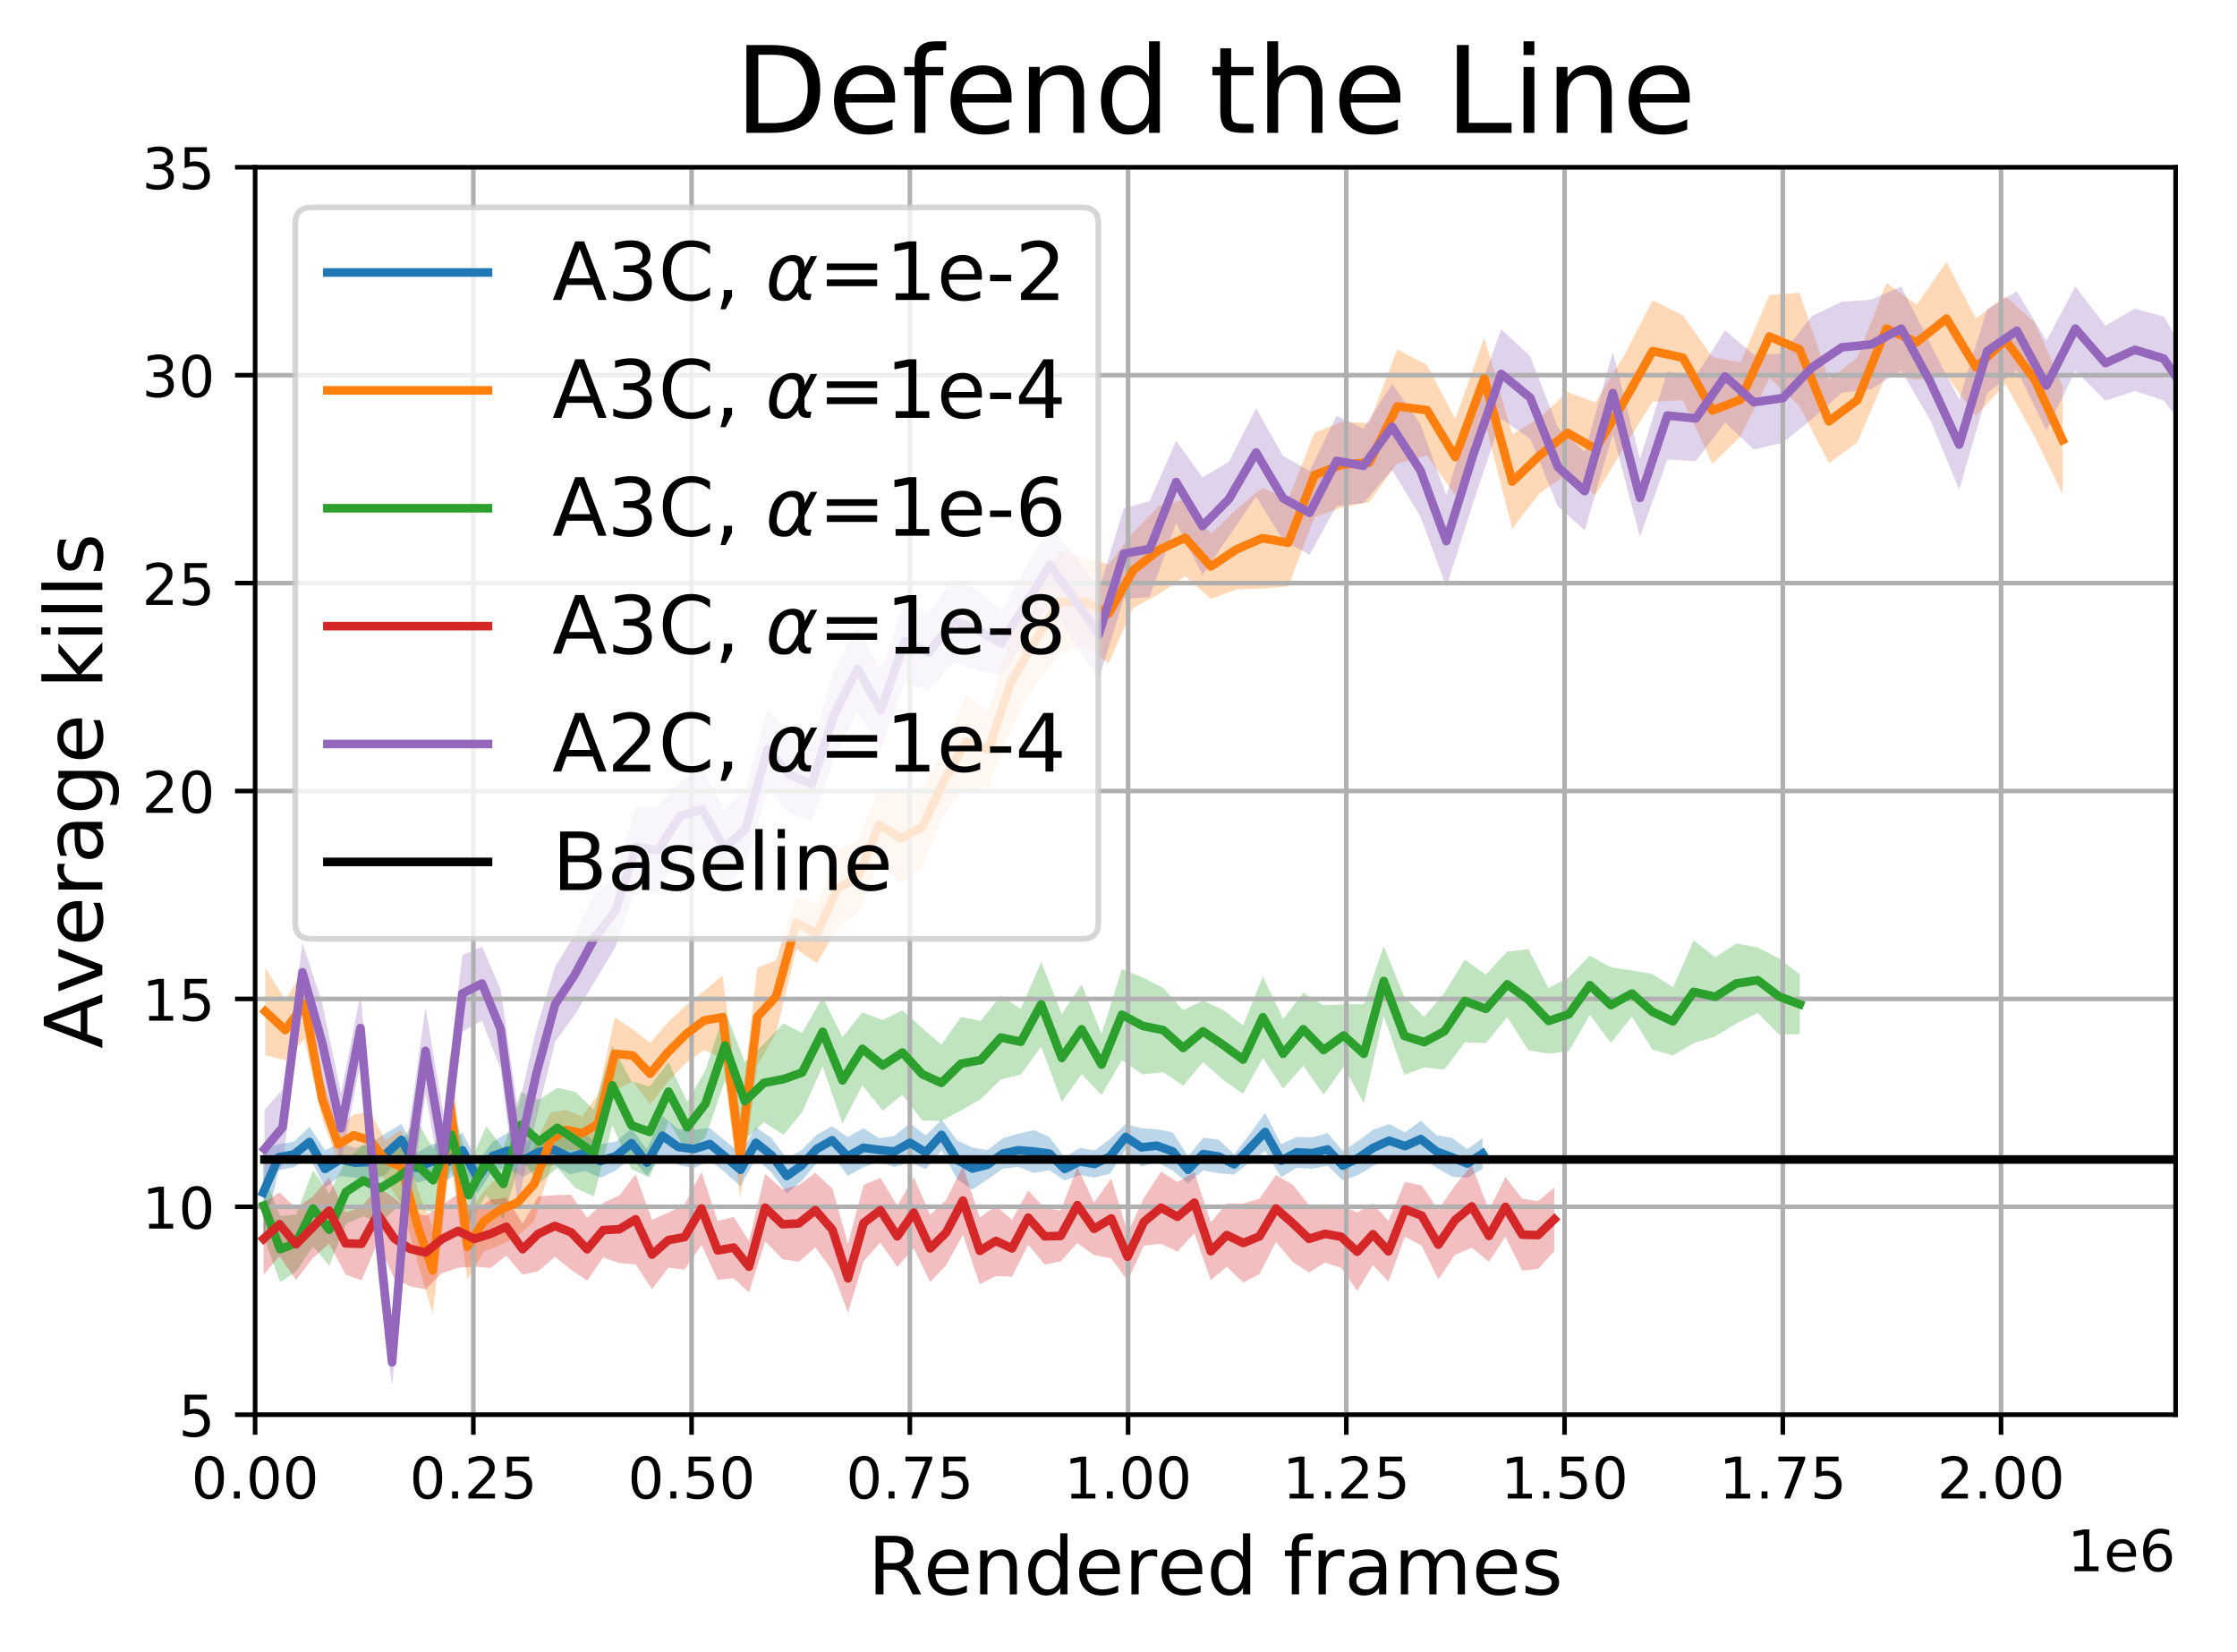 <?xml version="1.0" encoding="utf-8" standalone="no"?>
<!DOCTYPE svg PUBLIC "-//W3C//DTD SVG 1.1//EN"
  "http://www.w3.org/Graphics/SVG/1.1/DTD/svg11.dtd">
<!-- Created with matplotlib (https://matplotlib.org/) -->
<svg height="288.024pt" version="1.1" viewBox="0 0 389.974 288.024" width="389.974pt" xmlns="http://www.w3.org/2000/svg" xmlns:xlink="http://www.w3.org/1999/xlink">
 <defs>
  <style type="text/css">
*{stroke-linecap:butt;stroke-linejoin:round;}
  </style>
 </defs>
 <g id="figure_1">
  <g id="patch_1">
   <path d="M 0 288.024 
L 389.974 288.024 
L 389.974 0 
L 0 0 
z
" style="fill:#ffffff;"/>
  </g>
  <g id="axes_1">
   <g id="patch_2">
    <path d="M 44.474 246.597 
L 379.274 246.597 
L 379.274 29.157 
L 44.474 29.157 
z
" style="fill:#ffffff;"/>
   </g>
   <g id="PolyCollection_1">
    <path clip-path="url(#p6ddc98eb5c)" d="M 45.872 200.187 
L 45.872 215.598 
L 48.567 203.999 
L 51.239 203.437 
L 53.963 201.669 
L 56.661 207.027 
L 59.29 204.972 
L 61.965 205.301 
L 64.571 205.896 
L 67.248 204.737 
L 69.984 201.476 
L 72.66 206.171 
L 75.302 205.468 
L 77.945 205.774 
L 80.621 203.568 
L 83.248 208.108 
L 85.854 203.968 
L 88.554 203.721 
L 91.259 205.124 
L 93.925 203.589 
L 96.621 203.045 
L 99.357 204.676 
L 102.018 204.104 
L 104.668 205.298 
L 107.356 204.028 
L 110.092 201.806 
L 112.777 204.959 
L 115.489 201.373 
L 118.216 203.037 
L 120.996 203.645 
L 123.743 202.197 
L 126.462 204.41 
L 129.096 206.813 
L 131.766 201.873 
L 134.502 204.372 
L 137.153 208.009 
L 139.702 205.897 
L 142.364 202.734 
L 145.065 201.228 
L 147.775 204.966 
L 150.511 203.469 
L 153.232 202.458 
L 155.921 203.434 
L 158.63 202.592 
L 161.391 203.785 
L 164.141 200.498 
L 166.858 205.561 
L 169.52 207.354 
L 172.135 205.592 
L 174.801 203.731 
L 177.511 203.392 
L 180.239 204.445 
L 182.942 203.981 
L 185.601 205.768 
L 188.229 204.828 
L 190.838 205.258 
L 193.48 204.583 
L 196.229 200.412 
L 198.978 203.326 
L 201.707 202.56 
L 204.444 204.046 
L 207.115 206.262 
L 209.754 203.992 
L 212.461 204.512 
L 215.142 204.738 
L 217.816 202.652 
L 220.548 200.622 
L 223.346 205.182 
L 226.04 203.56 
L 228.741 203.755 
L 231.453 203.189 
L 234.082 205.754 
L 236.726 204.838 
L 239.413 203.219 
L 242.18 201.745 
L 244.947 202.163 
L 247.685 201.732 
L 250.423 203.555 
L 253.15 205.108 
L 255.798 205.31 
L 258.451 203.739 
L 258.451 198.42 
L 258.451 198.42 
L 255.798 200.328 
L 253.15 198.355 
L 250.423 197.878 
L 247.685 195.353 
L 244.947 197.387 
L 242.18 195.92 
L 239.413 196.91 
L 236.726 198.915 
L 234.082 200.609 
L 231.453 197.52 
L 228.741 198.259 
L 226.04 198.163 
L 223.346 199.441 
L 220.548 193.998 
L 217.816 197.767 
L 215.142 201.189 
L 212.461 198.661 
L 209.754 198.312 
L 207.115 201.55 
L 204.444 197.388 
L 201.707 196.844 
L 198.978 196.658 
L 196.229 195.948 
L 193.48 198.59 
L 190.838 200.524 
L 188.229 200.084 
L 185.601 201.754 
L 182.942 198.178 
L 180.239 196.989 
L 177.511 197.607 
L 174.801 198.428 
L 172.135 200.48 
L 169.52 200.023 
L 166.858 198.772 
L 164.141 195.138 
L 161.391 197.939 
L 158.63 195.797 
L 155.921 197.999 
L 153.232 198.396 
L 150.511 196.66 
L 147.775 198.208 
L 145.065 196.291 
L 142.364 197.83 
L 139.702 200.466 
L 137.153 201.977 
L 134.502 198.367 
L 131.766 196.517 
L 129.096 200.999 
L 126.462 198.909 
L 123.743 196.628 
L 120.996 196.919 
L 118.216 196.802 
L 115.489 194.553 
L 112.777 200.388 
L 110.092 196.729 
L 107.356 199.001 
L 104.668 199.47 
L 102.018 197.765 
L 99.357 198.787 
L 96.621 197.809 
L 93.925 197.99 
L 91.259 199.209 
L 88.554 197.423 
L 85.854 199.06 
L 83.248 202.603 
L 80.621 197.431 
L 77.945 199.429 
L 75.302 199.444 
L 72.66 200.916 
L 69.984 195.898 
L 67.248 197.566 
L 64.571 199.162 
L 61.965 200.046 
L 59.29 199.216 
L 56.661 200.495 
L 53.963 196.43 
L 51.239 199.012 
L 48.567 199.465 
L 45.872 200.187 
z
" style="fill:#1f77b4;fill-opacity:0.3;"/>
   </g>
   <g id="PolyCollection_2">
    <path clip-path="url(#p6ddc98eb5c)" d="M 46.232 168.656 
L 46.232 183.926 
L 49.731 184.823 
L 53.067 181.134 
L 56.182 195.146 
L 58.964 202.47 
L 61.665 201.501 
L 64.482 203.811 
L 67.186 205.567 
L 69.929 209.9 
L 72.841 220.23 
L 75.441 228.949 
L 78.506 202.026 
L 81.49 223.035 
L 84.324 218.192 
L 87.338 216.943 
L 90.194 215.499 
L 93.138 212.879 
L 95.982 203.535 
L 98.73 200.397 
L 101.504 200.462 
L 104.242 201.113 
L 107.176 190.031 
L 110.315 188.531 
L 113.343 192.513 
L 116.442 188.561 
L 119.577 185.274 
L 122.731 183.023 
L 125.966 184.566 
L 129.045 208.934 
L 132.025 185.749 
L 135.304 179.991 
L 138.821 165.436 
L 142.412 167.909 
L 145.969 161.684 
L 149.56 159.303 
L 153.239 150.179 
L 157.008 153.981 
L 160.755 151.077 
L 164.474 142.016 
L 168.4 137.406 
L 172.321 137.218 
L 176.169 127.293 
L 180.39 119.402 
L 184.634 113.953 
L 188.9 112.417 
L 193.254 115.594 
L 197.544 105.935 
L 202.082 103.553 
L 206.605 100.414 
L 211.099 104.385 
L 215.535 102.743 
L 220.056 102.588 
L 224.584 102.228 
L 229.157 90.164 
L 233.957 88.442 
L 238.699 87.506 
L 243.576 80.769 
L 248.756 79.361 
L 253.708 86.344 
L 258.74 73.089 
L 263.638 92.186 
L 268.4 85.95 
L 273.266 82.615 
L 278.136 86.31 
L 283.096 78.047 
L 288.094 70.031 
L 293.388 69.74 
L 298.516 80.882 
L 303.394 76.116 
L 308.468 65.871 
L 313.719 70.778 
L 318.819 80.716 
L 323.778 77.154 
L 328.859 65.251 
L 334.131 66.207 
L 339.324 65.444 
L 344.45 72.513 
L 349.618 66.918 
L 354.71 76.149 
L 359.573 86.099 
L 359.573 67.308 
L 359.573 67.308 
L 354.71 56.239 
L 349.618 51.699 
L 344.45 55.527 
L 339.324 45.635 
L 334.131 53.134 
L 328.859 49.307 
L 323.778 62.337 
L 318.819 66.168 
L 313.719 51.028 
L 308.468 51.441 
L 303.394 63.23 
L 298.516 62.233 
L 293.388 54.965 
L 288.094 52.355 
L 283.096 62.024 
L 278.136 70.142 
L 273.266 68.328 
L 268.4 72.82 
L 263.638 75.717 
L 258.74 58.864 
L 253.708 73.006 
L 248.756 63.609 
L 243.576 60.897 
L 238.699 73.729 
L 233.957 73.518 
L 229.157 75.42 
L 224.584 86.984 
L 220.056 85.03 
L 215.535 88.789 
L 211.099 93.09 
L 206.605 87.059 
L 202.082 88.124 
L 197.544 92.845 
L 193.254 98.406 
L 188.9 97.09 
L 184.634 95.989 
L 180.39 104.166 
L 176.169 110.77 
L 172.321 124.185 
L 168.4 121.097 
L 164.474 130.548 
L 160.755 137.288 
L 157.008 138.298 
L 153.239 137.316 
L 149.56 146.457 
L 145.969 148.135 
L 142.412 157.565 
L 138.821 156.27 
L 135.304 167.372 
L 132.025 168.718 
L 129.045 194.239 
L 125.966 170.045 
L 122.731 172.749 
L 119.577 175.281 
L 116.442 178.227 
L 113.343 181.813 
L 110.315 179.417 
L 107.176 177.337 
L 104.242 190.753 
L 101.504 194.593 
L 98.73 193.499 
L 95.982 193.84 
L 93.138 199.862 
L 90.194 203.765 
L 87.338 204.641 
L 84.324 207.595 
L 81.49 211.594 
L 78.506 183.317 
L 75.441 213.944 
L 72.841 207.441 
L 69.929 196.897 
L 67.186 198.766 
L 64.482 193.709 
L 61.665 194.279 
L 58.964 196.5 
L 56.182 188.023 
L 53.067 168.839 
L 49.731 174.282 
L 46.232 168.656 
z
" style="fill:#ff7f0e;fill-opacity:0.3;"/>
   </g>
   <g id="PolyCollection_3">
    <path clip-path="url(#p6ddc98eb5c)" d="M 45.99 204.66 
L 45.99 215.618 
L 48.845 223.49 
L 51.625 221.643 
L 54.57 217.26 
L 57.402 220.608 
L 60.317 213.324 
L 63.318 212.006 
L 66.333 213.208 
L 69.394 210.268 
L 72.452 210.758 
L 75.49 211.185 
L 78.674 203.822 
L 81.703 213.519 
L 84.779 208.278 
L 87.738 212.551 
L 90.787 201.838 
L 93.975 206.276 
L 97.158 203.55 
L 100.303 207.073 
L 103.524 208.555 
L 106.752 196.107 
L 110.08 203.818 
L 113.266 205.242 
L 116.537 195.425 
L 119.807 200.924 
L 122.982 198.227 
L 126.385 188.34 
L 129.848 198.736 
L 133.175 195.572 
L 136.585 197.829 
L 139.836 193.843 
L 143.408 185.888 
L 146.87 195.868 
L 150.338 189.163 
L 153.886 193.614 
L 157.314 190.817 
L 160.771 195.273 
L 164.103 195.403 
L 167.509 193.586 
L 170.966 191.587 
L 174.459 188.17 
L 177.961 187.294 
L 181.511 182.448 
L 185.102 192.046 
L 188.559 187.23 
L 192.034 190.89 
L 195.571 184.803 
L 199.205 187.275 
L 202.79 186.881 
L 206.258 189.257 
L 209.719 185.129 
L 213.268 188.264 
L 216.709 190.657 
L 220.156 184.411 
L 223.68 189.757 
L 227.199 185.749 
L 230.74 190.816 
L 234.226 185.943 
L 237.752 192.313 
L 241.218 177.069 
L 244.809 187.358 
L 248.288 186.045 
L 251.776 186.446 
L 255.354 181.669 
L 259.032 181.838 
L 262.763 177.291 
L 266.448 183.077 
L 269.956 183.674 
L 273.48 183.243 
L 277.154 176.869 
L 280.826 181.793 
L 284.486 177.198 
L 288.059 182.95 
L 291.651 183.957 
L 295.249 181.832 
L 299.028 180.664 
L 302.664 178.399 
L 306.421 176.562 
L 310.118 180.307 
L 313.759 180.254 
L 313.759 169.864 
L 313.759 169.864 
L 310.118 167.057 
L 306.421 165.148 
L 302.664 164.47 
L 299.028 166.845 
L 295.249 163.938 
L 291.651 172.104 
L 288.059 169.777 
L 284.486 169.151 
L 280.826 168.615 
L 277.154 166.58 
L 273.48 170.354 
L 269.956 172.243 
L 266.448 165.447 
L 262.763 165.869 
L 259.032 169.874 
L 255.354 167.289 
L 251.776 173.095 
L 248.288 177.264 
L 244.809 173.777 
L 241.218 164.931 
L 237.752 175.056 
L 234.226 175.047 
L 230.74 175.247 
L 227.199 173.066 
L 223.68 177.611 
L 220.156 170.2 
L 216.709 178.741 
L 213.268 176.06 
L 209.719 174.411 
L 206.258 176.082 
L 202.79 172.224 
L 199.205 170.38 
L 195.571 168.939 
L 192.034 180.247 
L 188.559 171.586 
L 185.102 176.772 
L 181.511 167.67 
L 177.961 175.87 
L 174.459 173.544 
L 170.966 177.956 
L 167.509 177.261 
L 164.103 182.112 
L 160.771 179.198 
L 157.314 176.116 
L 153.886 177.814 
L 150.338 176.466 
L 146.87 180.777 
L 143.408 173.797 
L 139.836 180.049 
L 136.585 178.382 
L 133.175 181.943 
L 129.848 185.158 
L 126.385 176.129 
L 122.982 186.537 
L 119.807 192.102 
L 116.537 185.135 
L 113.266 189.378 
L 110.08 188.484 
L 106.752 182.278 
L 103.524 193.459 
L 100.303 190.302 
L 97.158 189.621 
L 93.975 191.679 
L 90.787 190.319 
L 87.738 200.19 
L 84.779 196.345 
L 81.703 203.136 
L 78.674 191.813 
L 75.49 200.251 
L 72.452 194.88 
L 69.394 200.153 
L 66.333 200.983 
L 63.318 199.575 
L 60.317 202.17 
L 57.402 208.078 
L 54.57 204.033 
L 51.625 211.682 
L 48.845 212.01 
L 45.99 204.66 
z
" style="fill:#2ca02c;fill-opacity:0.3;"/>
   </g>
   <g id="PolyCollection_4">
    <path clip-path="url(#p6ddc98eb5c)" d="M 45.948 209.683 
L 45.948 222.193 
L 48.734 218.958 
L 51.613 223.118 
L 54.48 219.366 
L 57.372 216.749 
L 60.236 222.159 
L 63.031 223.179 
L 65.858 216.528 
L 68.729 222.876 
L 71.479 224.2 
L 74.214 224.75 
L 76.991 221.96 
L 79.835 220.984 
L 82.702 220.776 
L 85.511 221.024 
L 88.263 218.861 
L 91.108 222.184 
L 93.825 221.586 
L 96.735 219.059 
L 99.53 221.313 
L 102.363 223.216 
L 105.149 219.167 
L 107.968 220.165 
L 110.807 220.372 
L 113.659 224.749 
L 116.533 220.954 
L 119.333 221.325 
L 122.285 216.981 
L 125.115 223.1 
L 127.897 222.793 
L 130.58 225.287 
L 133.384 216.365 
L 136.422 219.505 
L 139.253 219.934 
L 142.14 217.435 
L 145.109 221.507 
L 147.828 228.801 
L 150.555 219.839 
L 153.463 216.583 
L 156.428 220.836 
L 159.301 217.566 
L 162.155 223.475 
L 164.933 220.536 
L 167.871 215.267 
L 170.808 223.853 
L 173.615 222.421 
L 176.421 222.555 
L 179.243 216.941 
L 182.136 220.434 
L 184.911 219.856 
L 187.82 216.687 
L 190.722 218.77 
L 193.725 219.357 
L 196.577 223.205 
L 199.42 217.128 
L 202.402 216.783 
L 205.263 218.165 
L 208.214 214.954 
L 211.071 223.153 
L 213.856 220.8 
L 216.755 223.542 
L 219.562 222.087 
L 222.437 216.473 
L 225.389 219.987 
L 228.206 221.801 
L 231.002 220.064 
L 233.797 220.985 
L 236.599 225.017 
L 239.344 220.525 
L 242.052 223.373 
L 244.915 215.574 
L 247.828 217.116 
L 250.747 223.016 
L 253.651 218.725 
L 256.566 217.47 
L 259.567 219.922 
L 262.448 215.587 
L 265.361 221.457 
L 268.131 221.193 
L 270.961 218.07 
L 270.961 206.992 
L 270.961 206.992 
L 268.131 209.377 
L 265.361 208.969 
L 262.448 205.126 
L 259.567 210.939 
L 256.566 203.099 
L 253.651 206.628 
L 250.747 210.889 
L 247.828 206.641 
L 244.915 206.009 
L 242.052 212.851 
L 239.344 209.756 
L 236.599 211.352 
L 233.797 210.166 
L 231.002 210.072 
L 228.206 210.075 
L 225.389 206.525 
L 222.437 204.82 
L 219.562 208.918 
L 216.755 209.783 
L 213.856 209.771 
L 211.071 213.072 
L 208.214 204.31 
L 205.263 206.027 
L 202.402 204.22 
L 199.42 208.804 
L 196.577 214.903 
L 193.725 205.415 
L 190.722 209.626 
L 187.82 203.447 
L 184.911 211.005 
L 182.136 210.571 
L 179.243 207.542 
L 176.421 212.655 
L 173.615 210.179 
L 170.808 212.226 
L 167.871 203.272 
L 164.933 209.165 
L 162.155 211.734 
L 159.301 205.177 
L 156.428 210.17 
L 153.463 205.29 
L 150.555 206.528 
L 147.828 216.845 
L 145.109 207.18 
L 142.14 204.438 
L 139.253 206.578 
L 136.422 207.296 
L 133.384 204.639 
L 130.58 216.301 
L 127.897 212.126 
L 125.115 212.834 
L 122.285 204.312 
L 119.333 209.971 
L 116.533 211.356 
L 113.659 212.635 
L 110.807 204.69 
L 107.968 208.376 
L 105.149 209.664 
L 102.363 212.284 
L 99.53 208.243 
L 96.735 208.323 
L 93.825 208.55 
L 91.108 213.315 
L 88.263 208.81 
L 85.511 209.112 
L 82.702 211.1 
L 79.835 208.137 
L 76.991 210.06 
L 74.214 211.909 
L 71.479 211.154 
L 68.729 208.855 
L 65.858 206.795 
L 63.031 210.436 
L 60.236 211.311 
L 57.372 205.269 
L 54.48 208.596 
L 51.613 210.642 
L 48.734 207.844 
L 45.948 209.683 
z
" style="fill:#d62728;fill-opacity:0.3;"/>
   </g>
   <g id="PolyCollection_5">
    <path clip-path="url(#p6ddc98eb5c)" d="M 46.11 193.471 
L 46.11 207.093 
L 49.268 203.147 
L 52.72 174.56 
L 56.178 188.712 
L 59.463 202.715 
L 62.848 185.12 
L 66.01 223.336 
L 68.348 241.649 
L 70.898 214.23 
L 74.182 190.76 
L 77.308 207.96 
L 80.6 179.829 
L 84.019 177.904 
L 87.261 186.297 
L 90.281 209.981 
L 93.524 194.8 
L 96.767 181.583 
L 100.152 176.959 
L 103.673 171.073 
L 107.255 165.115 
L 110.896 154.641 
L 114.708 155.921 
L 118.542 148.178 
L 122.449 148.262 
L 126.215 154.48 
L 129.945 151.212 
L 133.78 137.704 
L 137.778 141.912 
L 141.53 143.195 
L 145.39 132.395 
L 149.515 123.873 
L 153.555 130.77 
L 157.734 118.757 
L 161.924 120.5 
L 166.183 115.467 
L 170.373 116.772 
L 174.562 117.784 
L 178.708 111.901 
L 183.032 105.12 
L 187.413 112.247 
L 191.546 118.361 
L 195.925 104.397 
L 200.432 104.049 
L 205.031 91.197 
L 209.621 100.208 
L 214.231 93.475 
L 218.97 86.543 
L 223.686 94.211 
L 228.297 96.698 
L 233.013 88.179 
L 237.7 87.685 
L 242.668 81.897 
L 247.621 90.051 
L 252.143 102.257 
L 256.782 87.751 
L 261.717 72.998 
L 266.76 76.475 
L 271.599 88.301 
L 276.262 92.437 
L 281.165 75.63 
L 285.897 93.545 
L 290.666 80.107 
L 295.642 80.34 
L 300.722 73.632 
L 305.752 78.37 
L 310.814 77.158 
L 315.838 73.095 
L 321.088 68.467 
L 326.188 67.822 
L 331.444 64.6 
L 336.57 73.349 
L 341.546 85.358 
L 346.43 68.548 
L 351.595 64.491 
L 356.743 75.04 
L 361.797 64.611 
L 367.039 69.827 
L 372.169 68.15 
L 377.197 69.806 
L 382.268 76.224 
L 382.268 63.702 
L 382.268 63.702 
L 377.197 55.189 
L 372.169 53.801 
L 367.039 56.763 
L 361.797 49.947 
L 356.743 59.377 
L 351.595 50.792 
L 346.43 53.838 
L 341.546 69.643 
L 336.57 60.054 
L 331.444 49.958 
L 326.188 52.244 
L 321.088 52.614 
L 315.838 55.09 
L 310.814 61.608 
L 305.752 61.846 
L 300.722 57.597 
L 295.642 65.529 
L 290.666 64.747 
L 285.897 80.012 
L 281.165 61.396 
L 276.262 78.8 
L 271.599 74.529 
L 266.76 62.146 
L 261.717 57.361 
L 256.782 71.02 
L 252.143 86.375 
L 247.621 73.938 
L 242.668 66.871 
L 237.7 74.71 
L 233.013 72.476 
L 228.297 82.077 
L 223.686 79.491 
L 218.97 71.213 
L 214.231 80.516 
L 209.621 83.206 
L 205.031 76.851 
L 200.432 87.337 
L 195.925 88.585 
L 191.546 102.888 
L 187.413 96.824 
L 183.032 91.775 
L 178.708 99.056 
L 174.562 106.508 
L 170.373 102.882 
L 166.183 100.853 
L 161.924 106.982 
L 157.734 104.811 
L 153.555 116.861 
L 149.515 109.262 
L 145.39 116.831 
L 141.53 130.094 
L 137.778 128.333 
L 133.78 123.554 
L 129.945 137.878 
L 126.215 141.133 
L 122.449 134.015 
L 118.542 136.273 
L 114.708 140.562 
L 110.896 140.537 
L 107.255 152.532 
L 103.673 155.851 
L 100.152 163.011 
L 96.767 168.535 
L 93.524 179.381 
L 90.281 193.337 
L 87.261 172.374 
L 84.019 164.966 
L 80.6 166.52 
L 77.308 194.344 
L 74.182 175.593 
L 70.898 199.235 
L 68.348 233.28 
L 66.01 206.945 
L 62.848 173.261 
L 59.463 190.601 
L 56.178 174.888 
L 52.72 164.396 
L 49.268 189.879 
L 46.11 193.471 
z
" style="fill:#9467bd;fill-opacity:0.3;"/>
   </g>
   <g id="matplotlib.axis_1">
    <g id="xtick_1">
     <g id="line2d_1">
      <path clip-path="url(#p6ddc98eb5c)" d="M 44.474 246.597 
L 44.474 29.157 
" style="fill:none;stroke:#b0b0b0;stroke-linecap:square;stroke-width:0.8;"/>
     </g>
     <g id="line2d_2">
      <defs>
       <path d="M 0 0 
L 0 3.5 
" id="me48f22ee8f" style="stroke:#000000;stroke-width:0.8;"/>
      </defs>
      <g>
       <use style="stroke:#000000;stroke-width:0.8;" x="44.474" xlink:href="#me48f22ee8f" y="246.597"/>
      </g>
     </g>
     <g id="text_1">
      <!-- 0.00 -->
      <defs>
       <path d="M 31.781 66.406 
Q 24.172 66.406 20.328 58.906 
Q 16.5 51.422 16.5 36.375 
Q 16.5 21.391 20.328 13.891 
Q 24.172 6.391 31.781 6.391 
Q 39.453 6.391 43.281 13.891 
Q 47.125 21.391 47.125 36.375 
Q 47.125 51.422 43.281 58.906 
Q 39.453 66.406 31.781 66.406 
z
M 31.781 74.219 
Q 44.047 74.219 50.516 64.516 
Q 56.984 54.828 56.984 36.375 
Q 56.984 17.969 50.516 8.266 
Q 44.047 -1.422 31.781 -1.422 
Q 19.531 -1.422 13.062 8.266 
Q 6.594 17.969 6.594 36.375 
Q 6.594 54.828 13.062 64.516 
Q 19.531 74.219 31.781 74.219 
z
" id="DejaVuSans-48"/>
       <path d="M 10.688 12.406 
L 21 12.406 
L 21 0 
L 10.688 0 
z
" id="DejaVuSans-46"/>
      </defs>
      <g transform="translate(33.342 261.195)scale(0.1 -0.1)">
       <use xlink:href="#DejaVuSans-48"/>
       <use x="63.623" xlink:href="#DejaVuSans-46"/>
       <use x="95.41" xlink:href="#DejaVuSans-48"/>
       <use x="159.033" xlink:href="#DejaVuSans-48"/>
      </g>
     </g>
    </g>
    <g id="xtick_2">
     <g id="line2d_3">
      <path clip-path="url(#p6ddc98eb5c)" d="M 82.52 246.597 
L 82.52 29.157 
" style="fill:none;stroke:#b0b0b0;stroke-linecap:square;stroke-width:0.8;"/>
     </g>
     <g id="line2d_4">
      <g>
       <use style="stroke:#000000;stroke-width:0.8;" x="82.52" xlink:href="#me48f22ee8f" y="246.597"/>
      </g>
     </g>
     <g id="text_2">
      <!-- 0.25 -->
      <defs>
       <path d="M 19.188 8.297 
L 53.609 8.297 
L 53.609 0 
L 7.328 0 
L 7.328 8.297 
Q 12.938 14.109 22.625 23.891 
Q 32.328 33.688 34.812 36.531 
Q 39.547 41.844 41.422 45.531 
Q 43.312 49.219 43.312 52.781 
Q 43.312 58.594 39.234 62.25 
Q 35.156 65.922 28.609 65.922 
Q 23.969 65.922 18.812 64.312 
Q 13.672 62.703 7.812 59.422 
L 7.812 69.391 
Q 13.766 71.781 18.938 73 
Q 24.125 74.219 28.422 74.219 
Q 39.75 74.219 46.484 68.547 
Q 53.219 62.891 53.219 53.422 
Q 53.219 48.922 51.531 44.891 
Q 49.859 40.875 45.406 35.406 
Q 44.188 33.984 37.641 27.219 
Q 31.109 20.453 19.188 8.297 
z
" id="DejaVuSans-50"/>
       <path d="M 10.797 72.906 
L 49.516 72.906 
L 49.516 64.594 
L 19.828 64.594 
L 19.828 46.734 
Q 21.969 47.469 24.109 47.828 
Q 26.266 48.188 28.422 48.188 
Q 40.625 48.188 47.75 41.5 
Q 54.891 34.812 54.891 23.391 
Q 54.891 11.625 47.562 5.094 
Q 40.234 -1.422 26.906 -1.422 
Q 22.312 -1.422 17.547 -0.641 
Q 12.797 0.141 7.719 1.703 
L 7.719 11.625 
Q 12.109 9.234 16.797 8.062 
Q 21.484 6.891 26.703 6.891 
Q 35.156 6.891 40.078 11.328 
Q 45.016 15.766 45.016 23.391 
Q 45.016 31 40.078 35.438 
Q 35.156 39.891 26.703 39.891 
Q 22.75 39.891 18.812 39.016 
Q 14.891 38.141 10.797 36.281 
z
" id="DejaVuSans-53"/>
      </defs>
      <g transform="translate(71.387 261.195)scale(0.1 -0.1)">
       <use xlink:href="#DejaVuSans-48"/>
       <use x="63.623" xlink:href="#DejaVuSans-46"/>
       <use x="95.41" xlink:href="#DejaVuSans-50"/>
       <use x="159.033" xlink:href="#DejaVuSans-53"/>
      </g>
     </g>
    </g>
    <g id="xtick_3">
     <g id="line2d_5">
      <path clip-path="url(#p6ddc98eb5c)" d="M 120.565 246.597 
L 120.565 29.157 
" style="fill:none;stroke:#b0b0b0;stroke-linecap:square;stroke-width:0.8;"/>
     </g>
     <g id="line2d_6">
      <g>
       <use style="stroke:#000000;stroke-width:0.8;" x="120.565" xlink:href="#me48f22ee8f" y="246.597"/>
      </g>
     </g>
     <g id="text_3">
      <!-- 0.50 -->
      <g transform="translate(109.432 261.195)scale(0.1 -0.1)">
       <use xlink:href="#DejaVuSans-48"/>
       <use x="63.623" xlink:href="#DejaVuSans-46"/>
       <use x="95.41" xlink:href="#DejaVuSans-53"/>
       <use x="159.033" xlink:href="#DejaVuSans-48"/>
      </g>
     </g>
    </g>
    <g id="xtick_4">
     <g id="line2d_7">
      <path clip-path="url(#p6ddc98eb5c)" d="M 158.611 246.597 
L 158.611 29.157 
" style="fill:none;stroke:#b0b0b0;stroke-linecap:square;stroke-width:0.8;"/>
     </g>
     <g id="line2d_8">
      <g>
       <use style="stroke:#000000;stroke-width:0.8;" x="158.611" xlink:href="#me48f22ee8f" y="246.597"/>
      </g>
     </g>
     <g id="text_4">
      <!-- 0.75 -->
      <defs>
       <path d="M 8.203 72.906 
L 55.078 72.906 
L 55.078 68.703 
L 28.609 0 
L 18.312 0 
L 43.219 64.594 
L 8.203 64.594 
z
" id="DejaVuSans-55"/>
      </defs>
      <g transform="translate(147.478 261.195)scale(0.1 -0.1)">
       <use xlink:href="#DejaVuSans-48"/>
       <use x="63.623" xlink:href="#DejaVuSans-46"/>
       <use x="95.41" xlink:href="#DejaVuSans-55"/>
       <use x="159.033" xlink:href="#DejaVuSans-53"/>
      </g>
     </g>
    </g>
    <g id="xtick_5">
     <g id="line2d_9">
      <path clip-path="url(#p6ddc98eb5c)" d="M 196.656 246.597 
L 196.656 29.157 
" style="fill:none;stroke:#b0b0b0;stroke-linecap:square;stroke-width:0.8;"/>
     </g>
     <g id="line2d_10">
      <g>
       <use style="stroke:#000000;stroke-width:0.8;" x="196.656" xlink:href="#me48f22ee8f" y="246.597"/>
      </g>
     </g>
     <g id="text_5">
      <!-- 1.00 -->
      <defs>
       <path d="M 12.406 8.297 
L 28.516 8.297 
L 28.516 63.922 
L 10.984 60.406 
L 10.984 69.391 
L 28.422 72.906 
L 38.281 72.906 
L 38.281 8.297 
L 54.391 8.297 
L 54.391 0 
L 12.406 0 
z
" id="DejaVuSans-49"/>
      </defs>
      <g transform="translate(185.523 261.195)scale(0.1 -0.1)">
       <use xlink:href="#DejaVuSans-49"/>
       <use x="63.623" xlink:href="#DejaVuSans-46"/>
       <use x="95.41" xlink:href="#DejaVuSans-48"/>
       <use x="159.033" xlink:href="#DejaVuSans-48"/>
      </g>
     </g>
    </g>
    <g id="xtick_6">
     <g id="line2d_11">
      <path clip-path="url(#p6ddc98eb5c)" d="M 234.702 246.597 
L 234.702 29.157 
" style="fill:none;stroke:#b0b0b0;stroke-linecap:square;stroke-width:0.8;"/>
     </g>
     <g id="line2d_12">
      <g>
       <use style="stroke:#000000;stroke-width:0.8;" x="234.702" xlink:href="#me48f22ee8f" y="246.597"/>
      </g>
     </g>
     <g id="text_6">
      <!-- 1.25 -->
      <g transform="translate(223.569 261.195)scale(0.1 -0.1)">
       <use xlink:href="#DejaVuSans-49"/>
       <use x="63.623" xlink:href="#DejaVuSans-46"/>
       <use x="95.41" xlink:href="#DejaVuSans-50"/>
       <use x="159.033" xlink:href="#DejaVuSans-53"/>
      </g>
     </g>
    </g>
    <g id="xtick_7">
     <g id="line2d_13">
      <path clip-path="url(#p6ddc98eb5c)" d="M 272.747 246.597 
L 272.747 29.157 
" style="fill:none;stroke:#b0b0b0;stroke-linecap:square;stroke-width:0.8;"/>
     </g>
     <g id="line2d_14">
      <g>
       <use style="stroke:#000000;stroke-width:0.8;" x="272.747" xlink:href="#me48f22ee8f" y="246.597"/>
      </g>
     </g>
     <g id="text_7">
      <!-- 1.50 -->
      <g transform="translate(261.614 261.195)scale(0.1 -0.1)">
       <use xlink:href="#DejaVuSans-49"/>
       <use x="63.623" xlink:href="#DejaVuSans-46"/>
       <use x="95.41" xlink:href="#DejaVuSans-53"/>
       <use x="159.033" xlink:href="#DejaVuSans-48"/>
      </g>
     </g>
    </g>
    <g id="xtick_8">
     <g id="line2d_15">
      <path clip-path="url(#p6ddc98eb5c)" d="M 310.793 246.597 
L 310.793 29.157 
" style="fill:none;stroke:#b0b0b0;stroke-linecap:square;stroke-width:0.8;"/>
     </g>
     <g id="line2d_16">
      <g>
       <use style="stroke:#000000;stroke-width:0.8;" x="310.793" xlink:href="#me48f22ee8f" y="246.597"/>
      </g>
     </g>
     <g id="text_8">
      <!-- 1.75 -->
      <g transform="translate(299.66 261.195)scale(0.1 -0.1)">
       <use xlink:href="#DejaVuSans-49"/>
       <use x="63.623" xlink:href="#DejaVuSans-46"/>
       <use x="95.41" xlink:href="#DejaVuSans-55"/>
       <use x="159.033" xlink:href="#DejaVuSans-53"/>
      </g>
     </g>
    </g>
    <g id="xtick_9">
     <g id="line2d_17">
      <path clip-path="url(#p6ddc98eb5c)" d="M 348.838 246.597 
L 348.838 29.157 
" style="fill:none;stroke:#b0b0b0;stroke-linecap:square;stroke-width:0.8;"/>
     </g>
     <g id="line2d_18">
      <g>
       <use style="stroke:#000000;stroke-width:0.8;" x="348.838" xlink:href="#me48f22ee8f" y="246.597"/>
      </g>
     </g>
     <g id="text_9">
      <!-- 2.00 -->
      <g transform="translate(337.705 261.195)scale(0.1 -0.1)">
       <use xlink:href="#DejaVuSans-50"/>
       <use x="63.623" xlink:href="#DejaVuSans-46"/>
       <use x="95.41" xlink:href="#DejaVuSans-48"/>
       <use x="159.033" xlink:href="#DejaVuSans-48"/>
      </g>
     </g>
    </g>
    <g id="text_10">
     <!-- Rendered frames -->
     <defs>
      <path d="M 44.391 34.188 
Q 47.562 33.109 50.562 29.594 
Q 53.562 26.078 56.594 19.922 
L 66.609 0 
L 56 0 
L 46.688 18.703 
Q 43.062 26.031 39.672 28.422 
Q 36.281 30.812 30.422 30.812 
L 19.672 30.812 
L 19.672 0 
L 9.812 0 
L 9.812 72.906 
L 32.078 72.906 
Q 44.578 72.906 50.734 67.672 
Q 56.891 62.453 56.891 51.906 
Q 56.891 45.016 53.688 40.469 
Q 50.484 35.938 44.391 34.188 
z
M 19.672 64.797 
L 19.672 38.922 
L 32.078 38.922 
Q 39.203 38.922 42.844 42.219 
Q 46.484 45.516 46.484 51.906 
Q 46.484 58.297 42.844 61.547 
Q 39.203 64.797 32.078 64.797 
z
" id="DejaVuSans-82"/>
      <path d="M 56.203 29.594 
L 56.203 25.203 
L 14.891 25.203 
Q 15.484 15.922 20.484 11.062 
Q 25.484 6.203 34.422 6.203 
Q 39.594 6.203 44.453 7.469 
Q 49.312 8.734 54.109 11.281 
L 54.109 2.781 
Q 49.266 0.734 44.188 -0.344 
Q 39.109 -1.422 33.891 -1.422 
Q 20.797 -1.422 13.156 6.188 
Q 5.516 13.812 5.516 26.812 
Q 5.516 40.234 12.766 48.109 
Q 20.016 56 32.328 56 
Q 43.359 56 49.781 48.891 
Q 56.203 41.797 56.203 29.594 
z
M 47.219 32.234 
Q 47.125 39.594 43.094 43.984 
Q 39.062 48.391 32.422 48.391 
Q 24.906 48.391 20.391 44.141 
Q 15.875 39.891 15.188 32.172 
z
" id="DejaVuSans-101"/>
      <path d="M 54.891 33.016 
L 54.891 0 
L 45.906 0 
L 45.906 32.719 
Q 45.906 40.484 42.875 44.328 
Q 39.844 48.188 33.797 48.188 
Q 26.516 48.188 22.312 43.547 
Q 18.109 38.922 18.109 30.906 
L 18.109 0 
L 9.078 0 
L 9.078 54.688 
L 18.109 54.688 
L 18.109 46.188 
Q 21.344 51.125 25.703 53.562 
Q 30.078 56 35.797 56 
Q 45.219 56 50.047 50.172 
Q 54.891 44.344 54.891 33.016 
z
" id="DejaVuSans-110"/>
      <path d="M 45.406 46.391 
L 45.406 75.984 
L 54.391 75.984 
L 54.391 0 
L 45.406 0 
L 45.406 8.203 
Q 42.578 3.328 38.25 0.953 
Q 33.938 -1.422 27.875 -1.422 
Q 17.969 -1.422 11.734 6.484 
Q 5.516 14.406 5.516 27.297 
Q 5.516 40.188 11.734 48.094 
Q 17.969 56 27.875 56 
Q 33.938 56 38.25 53.625 
Q 42.578 51.266 45.406 46.391 
z
M 14.797 27.297 
Q 14.797 17.391 18.875 11.75 
Q 22.953 6.109 30.078 6.109 
Q 37.203 6.109 41.297 11.75 
Q 45.406 17.391 45.406 27.297 
Q 45.406 37.203 41.297 42.844 
Q 37.203 48.484 30.078 48.484 
Q 22.953 48.484 18.875 42.844 
Q 14.797 37.203 14.797 27.297 
z
" id="DejaVuSans-100"/>
      <path d="M 41.109 46.297 
Q 39.594 47.172 37.812 47.578 
Q 36.031 48 33.891 48 
Q 26.266 48 22.188 43.047 
Q 18.109 38.094 18.109 28.812 
L 18.109 0 
L 9.078 0 
L 9.078 54.688 
L 18.109 54.688 
L 18.109 46.188 
Q 20.953 51.172 25.484 53.578 
Q 30.031 56 36.531 56 
Q 37.453 56 38.578 55.875 
Q 39.703 55.766 41.062 55.516 
z
" id="DejaVuSans-114"/>
      <path id="DejaVuSans-32"/>
      <path d="M 37.109 75.984 
L 37.109 68.5 
L 28.516 68.5 
Q 23.688 68.5 21.797 66.547 
Q 19.922 64.594 19.922 59.516 
L 19.922 54.688 
L 34.719 54.688 
L 34.719 47.703 
L 19.922 47.703 
L 19.922 0 
L 10.891 0 
L 10.891 47.703 
L 2.297 47.703 
L 2.297 54.688 
L 10.891 54.688 
L 10.891 58.5 
Q 10.891 67.625 15.141 71.797 
Q 19.391 75.984 28.609 75.984 
z
" id="DejaVuSans-102"/>
      <path d="M 34.281 27.484 
Q 23.391 27.484 19.188 25 
Q 14.984 22.516 14.984 16.5 
Q 14.984 11.719 18.141 8.906 
Q 21.297 6.109 26.703 6.109 
Q 34.188 6.109 38.703 11.406 
Q 43.219 16.703 43.219 25.484 
L 43.219 27.484 
z
M 52.203 31.203 
L 52.203 0 
L 43.219 0 
L 43.219 8.297 
Q 40.141 3.328 35.547 0.953 
Q 30.953 -1.422 24.312 -1.422 
Q 15.922 -1.422 10.953 3.297 
Q 6 8.016 6 15.922 
Q 6 25.141 12.172 29.828 
Q 18.359 34.516 30.609 34.516 
L 43.219 34.516 
L 43.219 35.406 
Q 43.219 41.609 39.141 45 
Q 35.062 48.391 27.688 48.391 
Q 23 48.391 18.547 47.266 
Q 14.109 46.141 10.016 43.891 
L 10.016 52.203 
Q 14.938 54.109 19.578 55.047 
Q 24.219 56 28.609 56 
Q 40.484 56 46.344 49.844 
Q 52.203 43.703 52.203 31.203 
z
" id="DejaVuSans-97"/>
      <path d="M 52 44.188 
Q 55.375 50.25 60.062 53.125 
Q 64.75 56 71.094 56 
Q 79.641 56 84.281 50.016 
Q 88.922 44.047 88.922 33.016 
L 88.922 0 
L 79.891 0 
L 79.891 32.719 
Q 79.891 40.578 77.094 44.375 
Q 74.312 48.188 68.609 48.188 
Q 61.625 48.188 57.562 43.547 
Q 53.516 38.922 53.516 30.906 
L 53.516 0 
L 44.484 0 
L 44.484 32.719 
Q 44.484 40.625 41.703 44.406 
Q 38.922 48.188 33.109 48.188 
Q 26.219 48.188 22.156 43.531 
Q 18.109 38.875 18.109 30.906 
L 18.109 0 
L 9.078 0 
L 9.078 54.688 
L 18.109 54.688 
L 18.109 46.188 
Q 21.188 51.219 25.484 53.609 
Q 29.781 56 35.688 56 
Q 41.656 56 45.828 52.969 
Q 50 49.953 52 44.188 
z
" id="DejaVuSans-109"/>
      <path d="M 44.281 53.078 
L 44.281 44.578 
Q 40.484 46.531 36.375 47.5 
Q 32.281 48.484 27.875 48.484 
Q 21.188 48.484 17.844 46.438 
Q 14.5 44.391 14.5 40.281 
Q 14.5 37.156 16.891 35.375 
Q 19.281 33.594 26.516 31.984 
L 29.594 31.297 
Q 39.156 29.25 43.188 25.516 
Q 47.219 21.781 47.219 15.094 
Q 47.219 7.469 41.188 3.016 
Q 35.156 -1.422 24.609 -1.422 
Q 20.219 -1.422 15.453 -0.562 
Q 10.688 0.297 5.422 2 
L 5.422 11.281 
Q 10.406 8.688 15.234 7.391 
Q 20.062 6.109 24.812 6.109 
Q 31.156 6.109 34.562 8.281 
Q 37.984 10.453 37.984 14.406 
Q 37.984 18.062 35.516 20.016 
Q 33.062 21.969 24.703 23.781 
L 21.578 24.516 
Q 13.234 26.266 9.516 29.906 
Q 5.812 33.547 5.812 39.891 
Q 5.812 47.609 11.281 51.797 
Q 16.75 56 26.812 56 
Q 31.781 56 36.172 55.266 
Q 40.578 54.547 44.281 53.078 
z
" id="DejaVuSans-115"/>
     </defs>
     <g transform="translate(151.265 277.913)scale(0.14 -0.14)">
      <use xlink:href="#DejaVuSans-82"/>
      <use x="69.42" xlink:href="#DejaVuSans-101"/>
      <use x="130.943" xlink:href="#DejaVuSans-110"/>
      <use x="194.322" xlink:href="#DejaVuSans-100"/>
      <use x="257.799" xlink:href="#DejaVuSans-101"/>
      <use x="319.322" xlink:href="#DejaVuSans-114"/>
      <use x="360.404" xlink:href="#DejaVuSans-101"/>
      <use x="421.928" xlink:href="#DejaVuSans-100"/>
      <use x="485.404" xlink:href="#DejaVuSans-32"/>
      <use x="517.191" xlink:href="#DejaVuSans-102"/>
      <use x="552.396" xlink:href="#DejaVuSans-114"/>
      <use x="593.51" xlink:href="#DejaVuSans-97"/>
      <use x="654.789" xlink:href="#DejaVuSans-109"/>
      <use x="752.201" xlink:href="#DejaVuSans-101"/>
      <use x="813.725" xlink:href="#DejaVuSans-115"/>
     </g>
    </g>
    <g id="text_11">
     <!-- 1e6 -->
     <defs>
      <path d="M 33.016 40.375 
Q 26.375 40.375 22.484 35.828 
Q 18.609 31.297 18.609 23.391 
Q 18.609 15.531 22.484 10.953 
Q 26.375 6.391 33.016 6.391 
Q 39.656 6.391 43.531 10.953 
Q 47.406 15.531 47.406 23.391 
Q 47.406 31.297 43.531 35.828 
Q 39.656 40.375 33.016 40.375 
z
M 52.594 71.297 
L 52.594 62.312 
Q 48.875 64.062 45.094 64.984 
Q 41.312 65.922 37.594 65.922 
Q 27.828 65.922 22.672 59.328 
Q 17.531 52.734 16.797 39.406 
Q 19.672 43.656 24.016 45.922 
Q 28.375 48.188 33.594 48.188 
Q 44.578 48.188 50.953 41.516 
Q 57.328 34.859 57.328 23.391 
Q 57.328 12.156 50.688 5.359 
Q 44.047 -1.422 33.016 -1.422 
Q 20.359 -1.422 13.672 8.266 
Q 6.984 17.969 6.984 36.375 
Q 6.984 53.656 15.188 63.938 
Q 23.391 74.219 37.203 74.219 
Q 40.922 74.219 44.703 73.484 
Q 48.484 72.75 52.594 71.297 
z
" id="DejaVuSans-54"/>
     </defs>
     <g transform="translate(360.396 273.873)scale(0.1 -0.1)">
      <use xlink:href="#DejaVuSans-49"/>
      <use x="63.623" xlink:href="#DejaVuSans-101"/>
      <use x="125.146" xlink:href="#DejaVuSans-54"/>
     </g>
    </g>
   </g>
   <g id="matplotlib.axis_2">
    <g id="ytick_1">
     <g id="line2d_19">
      <path clip-path="url(#p6ddc98eb5c)" d="M 44.474 246.597 
L 379.274 246.597 
" style="fill:none;stroke:#b0b0b0;stroke-linecap:square;stroke-width:0.8;"/>
     </g>
     <g id="line2d_20">
      <defs>
       <path d="M 0 0 
L -3.5 0 
" id="m6239efb6c4" style="stroke:#000000;stroke-width:0.8;"/>
      </defs>
      <g>
       <use style="stroke:#000000;stroke-width:0.8;" x="44.474" xlink:href="#m6239efb6c4" y="246.597"/>
      </g>
     </g>
     <g id="text_12">
      <!-- 5 -->
      <g transform="translate(31.112 250.396)scale(0.1 -0.1)">
       <use xlink:href="#DejaVuSans-53"/>
      </g>
     </g>
    </g>
    <g id="ytick_2">
     <g id="line2d_21">
      <path clip-path="url(#p6ddc98eb5c)" d="M 44.474 210.357 
L 379.274 210.357 
" style="fill:none;stroke:#b0b0b0;stroke-linecap:square;stroke-width:0.8;"/>
     </g>
     <g id="line2d_22">
      <g>
       <use style="stroke:#000000;stroke-width:0.8;" x="44.474" xlink:href="#m6239efb6c4" y="210.357"/>
      </g>
     </g>
     <g id="text_13">
      <!-- 10 -->
      <g transform="translate(24.749 214.156)scale(0.1 -0.1)">
       <use xlink:href="#DejaVuSans-49"/>
       <use x="63.623" xlink:href="#DejaVuSans-48"/>
      </g>
     </g>
    </g>
    <g id="ytick_3">
     <g id="line2d_23">
      <path clip-path="url(#p6ddc98eb5c)" d="M 44.474 174.117 
L 379.274 174.117 
" style="fill:none;stroke:#b0b0b0;stroke-linecap:square;stroke-width:0.8;"/>
     </g>
     <g id="line2d_24">
      <g>
       <use style="stroke:#000000;stroke-width:0.8;" x="44.474" xlink:href="#m6239efb6c4" y="174.117"/>
      </g>
     </g>
     <g id="text_14">
      <!-- 15 -->
      <g transform="translate(24.749 177.916)scale(0.1 -0.1)">
       <use xlink:href="#DejaVuSans-49"/>
       <use x="63.623" xlink:href="#DejaVuSans-53"/>
      </g>
     </g>
    </g>
    <g id="ytick_4">
     <g id="line2d_25">
      <path clip-path="url(#p6ddc98eb5c)" d="M 44.474 137.877 
L 379.274 137.877 
" style="fill:none;stroke:#b0b0b0;stroke-linecap:square;stroke-width:0.8;"/>
     </g>
     <g id="line2d_26">
      <g>
       <use style="stroke:#000000;stroke-width:0.8;" x="44.474" xlink:href="#m6239efb6c4" y="137.877"/>
      </g>
     </g>
     <g id="text_15">
      <!-- 20 -->
      <g transform="translate(24.749 141.676)scale(0.1 -0.1)">
       <use xlink:href="#DejaVuSans-50"/>
       <use x="63.623" xlink:href="#DejaVuSans-48"/>
      </g>
     </g>
    </g>
    <g id="ytick_5">
     <g id="line2d_27">
      <path clip-path="url(#p6ddc98eb5c)" d="M 44.474 101.637 
L 379.274 101.637 
" style="fill:none;stroke:#b0b0b0;stroke-linecap:square;stroke-width:0.8;"/>
     </g>
     <g id="line2d_28">
      <g>
       <use style="stroke:#000000;stroke-width:0.8;" x="44.474" xlink:href="#m6239efb6c4" y="101.637"/>
      </g>
     </g>
     <g id="text_16">
      <!-- 25 -->
      <g transform="translate(24.749 105.436)scale(0.1 -0.1)">
       <use xlink:href="#DejaVuSans-50"/>
       <use x="63.623" xlink:href="#DejaVuSans-53"/>
      </g>
     </g>
    </g>
    <g id="ytick_6">
     <g id="line2d_29">
      <path clip-path="url(#p6ddc98eb5c)" d="M 44.474 65.397 
L 379.274 65.397 
" style="fill:none;stroke:#b0b0b0;stroke-linecap:square;stroke-width:0.8;"/>
     </g>
     <g id="line2d_30">
      <g>
       <use style="stroke:#000000;stroke-width:0.8;" x="44.474" xlink:href="#m6239efb6c4" y="65.397"/>
      </g>
     </g>
     <g id="text_17">
      <!-- 30 -->
      <defs>
       <path d="M 40.578 39.312 
Q 47.656 37.797 51.625 33 
Q 55.609 28.219 55.609 21.188 
Q 55.609 10.406 48.188 4.484 
Q 40.766 -1.422 27.094 -1.422 
Q 22.516 -1.422 17.656 -0.516 
Q 12.797 0.391 7.625 2.203 
L 7.625 11.719 
Q 11.719 9.328 16.594 8.109 
Q 21.484 6.891 26.812 6.891 
Q 36.078 6.891 40.938 10.547 
Q 45.797 14.203 45.797 21.188 
Q 45.797 27.641 41.281 31.266 
Q 36.766 34.906 28.719 34.906 
L 20.219 34.906 
L 20.219 43.016 
L 29.109 43.016 
Q 36.375 43.016 40.234 45.922 
Q 44.094 48.828 44.094 54.297 
Q 44.094 59.906 40.109 62.906 
Q 36.141 65.922 28.719 65.922 
Q 24.656 65.922 20.016 65.031 
Q 15.375 64.156 9.812 62.312 
L 9.812 71.094 
Q 15.438 72.656 20.344 73.438 
Q 25.25 74.219 29.594 74.219 
Q 40.828 74.219 47.359 69.109 
Q 53.906 64.016 53.906 55.328 
Q 53.906 49.266 50.438 45.094 
Q 46.969 40.922 40.578 39.312 
z
" id="DejaVuSans-51"/>
      </defs>
      <g transform="translate(24.749 69.196)scale(0.1 -0.1)">
       <use xlink:href="#DejaVuSans-51"/>
       <use x="63.623" xlink:href="#DejaVuSans-48"/>
      </g>
     </g>
    </g>
    <g id="ytick_7">
     <g id="line2d_31">
      <path clip-path="url(#p6ddc98eb5c)" d="M 44.474 29.157 
L 379.274 29.157 
" style="fill:none;stroke:#b0b0b0;stroke-linecap:square;stroke-width:0.8;"/>
     </g>
     <g id="line2d_32">
      <g>
       <use style="stroke:#000000;stroke-width:0.8;" x="44.474" xlink:href="#m6239efb6c4" y="29.157"/>
      </g>
     </g>
     <g id="text_18">
      <!-- 35 -->
      <g transform="translate(24.749 32.956)scale(0.1 -0.1)">
       <use xlink:href="#DejaVuSans-51"/>
       <use x="63.623" xlink:href="#DejaVuSans-53"/>
      </g>
     </g>
    </g>
    <g id="text_19">
     <!-- Average kills -->
     <defs>
      <path d="M 34.188 63.188 
L 20.797 26.906 
L 47.609 26.906 
z
M 28.609 72.906 
L 39.797 72.906 
L 67.578 0 
L 57.328 0 
L 50.688 18.703 
L 17.828 18.703 
L 11.188 0 
L 0.781 0 
z
" id="DejaVuSans-65"/>
      <path d="M 2.984 54.688 
L 12.5 54.688 
L 29.594 8.797 
L 46.688 54.688 
L 56.203 54.688 
L 35.688 0 
L 23.484 0 
z
" id="DejaVuSans-118"/>
      <path d="M 45.406 27.984 
Q 45.406 37.75 41.375 43.109 
Q 37.359 48.484 30.078 48.484 
Q 22.859 48.484 18.828 43.109 
Q 14.797 37.75 14.797 27.984 
Q 14.797 18.266 18.828 12.891 
Q 22.859 7.516 30.078 7.516 
Q 37.359 7.516 41.375 12.891 
Q 45.406 18.266 45.406 27.984 
z
M 54.391 6.781 
Q 54.391 -7.172 48.188 -13.984 
Q 42 -20.797 29.203 -20.797 
Q 24.469 -20.797 20.266 -20.094 
Q 16.062 -19.391 12.109 -17.922 
L 12.109 -9.188 
Q 16.062 -11.328 19.922 -12.344 
Q 23.781 -13.375 27.781 -13.375 
Q 36.625 -13.375 41.016 -8.766 
Q 45.406 -4.156 45.406 5.172 
L 45.406 9.625 
Q 42.625 4.781 38.281 2.391 
Q 33.938 0 27.875 0 
Q 17.828 0 11.672 7.656 
Q 5.516 15.328 5.516 27.984 
Q 5.516 40.672 11.672 48.328 
Q 17.828 56 27.875 56 
Q 33.938 56 38.281 53.609 
Q 42.625 51.219 45.406 46.391 
L 45.406 54.688 
L 54.391 54.688 
z
" id="DejaVuSans-103"/>
      <path d="M 9.078 75.984 
L 18.109 75.984 
L 18.109 31.109 
L 44.922 54.688 
L 56.391 54.688 
L 27.391 29.109 
L 57.625 0 
L 45.906 0 
L 18.109 26.703 
L 18.109 0 
L 9.078 0 
z
" id="DejaVuSans-107"/>
      <path d="M 9.422 54.688 
L 18.406 54.688 
L 18.406 0 
L 9.422 0 
z
M 9.422 75.984 
L 18.406 75.984 
L 18.406 64.594 
L 9.422 64.594 
z
" id="DejaVuSans-105"/>
      <path d="M 9.422 75.984 
L 18.406 75.984 
L 18.406 0 
L 9.422 0 
z
" id="DejaVuSans-108"/>
     </defs>
     <g transform="translate(17.838 182.787)rotate(-90)scale(0.14 -0.14)">
      <use xlink:href="#DejaVuSans-65"/>
      <use x="68.33" xlink:href="#DejaVuSans-118"/>
      <use x="127.51" xlink:href="#DejaVuSans-101"/>
      <use x="189.033" xlink:href="#DejaVuSans-114"/>
      <use x="230.146" xlink:href="#DejaVuSans-97"/>
      <use x="291.426" xlink:href="#DejaVuSans-103"/>
      <use x="354.902" xlink:href="#DejaVuSans-101"/>
      <use x="416.426" xlink:href="#DejaVuSans-32"/>
      <use x="448.213" xlink:href="#DejaVuSans-107"/>
      <use x="506.123" xlink:href="#DejaVuSans-105"/>
      <use x="533.906" xlink:href="#DejaVuSans-108"/>
      <use x="561.689" xlink:href="#DejaVuSans-108"/>
      <use x="589.473" xlink:href="#DejaVuSans-115"/>
     </g>
    </g>
   </g>
   <g id="line2d_33">
    <path clip-path="url(#p6ddc98eb5c)" d="M 45.872 207.892 
L 48.567 201.732 
L 51.239 201.224 
L 53.963 199.05 
L 56.661 203.761 
L 59.29 202.094 
L 61.965 202.674 
L 64.571 202.529 
L 67.248 201.152 
L 69.984 198.687 
L 72.66 203.544 
L 75.302 202.456 
L 77.945 202.601 
L 80.621 200.499 
L 83.248 205.356 
L 85.854 201.514 
L 88.554 200.572 
L 91.259 202.166 
L 93.925 200.789 
L 96.621 200.427 
L 99.357 201.732 
L 102.018 200.934 
L 104.668 202.384 
L 107.356 201.514 
L 110.092 199.267 
L 112.777 202.674 
L 115.489 197.963 
L 118.216 199.92 
L 120.996 200.282 
L 123.743 199.412 
L 126.462 201.659 
L 129.096 203.906 
L 131.766 199.195 
L 134.502 201.369 
L 137.153 204.993 
L 139.702 203.181 
L 142.364 200.282 
L 145.065 198.76 
L 147.775 201.587 
L 150.511 200.065 
L 153.232 200.427 
L 155.921 200.717 
L 158.63 199.195 
L 161.391 200.862 
L 164.141 197.818 
L 166.858 202.166 
L 169.52 203.689 
L 172.135 203.036 
L 174.801 201.079 
L 177.511 200.499 
L 180.239 200.717 
L 182.942 201.079 
L 185.601 203.761 
L 188.229 202.456 
L 190.838 202.891 
L 193.48 201.587 
L 196.229 198.18 
L 198.978 199.992 
L 201.707 199.702 
L 204.444 200.717 
L 207.115 203.906 
L 209.754 201.152 
L 212.461 201.587 
L 215.142 202.964 
L 217.816 200.21 
L 220.548 197.31 
L 223.346 202.311 
L 226.04 200.862 
L 228.741 201.007 
L 231.453 200.354 
L 234.082 203.181 
L 236.726 201.877 
L 239.413 200.065 
L 242.18 198.832 
L 244.947 199.775 
L 247.685 198.542 
L 250.423 200.717 
L 253.15 201.732 
L 255.798 202.819 
L 258.451 201.079 
" style="fill:none;stroke:#1f77b4;stroke-linecap:square;stroke-width:1.5;"/>
   </g>
   <g id="line2d_34">
    <path clip-path="url(#p6ddc98eb5c)" d="M 46.232 176.291 
L 49.731 179.553 
L 53.067 174.986 
L 56.182 191.584 
L 58.964 199.485 
L 61.665 197.89 
L 64.482 198.76 
L 67.186 202.166 
L 69.929 203.399 
L 72.841 213.836 
L 75.441 221.446 
L 78.506 192.672 
L 81.49 217.315 
L 84.324 212.894 
L 87.338 210.792 
L 90.194 209.632 
L 93.138 206.37 
L 95.982 198.687 
L 98.73 196.948 
L 101.504 197.528 
L 104.242 195.933 
L 107.176 183.684 
L 110.315 183.974 
L 113.343 187.163 
L 116.442 183.394 
L 119.577 180.278 
L 122.731 177.886 
L 125.966 177.306 
L 129.045 201.587 
L 132.025 177.233 
L 135.304 173.682 
L 138.821 160.853 
L 142.412 162.737 
L 145.969 154.91 
L 149.56 152.88 
L 153.239 143.748 
L 157.008 146.139 
L 160.755 144.182 
L 164.474 136.282 
L 168.4 129.252 
L 172.321 130.701 
L 176.169 119.032 
L 180.39 111.784 
L 184.634 104.971 
L 188.9 104.753 
L 193.254 107 
L 197.544 99.39 
L 202.082 95.838 
L 206.605 93.736 
L 211.099 98.738 
L 215.535 95.766 
L 220.056 93.809 
L 224.584 94.606 
L 229.157 82.792 
L 233.957 80.98 
L 238.699 80.618 
L 243.576 70.833 
L 248.756 71.485 
L 253.708 79.675 
L 258.74 65.977 
L 263.638 83.952 
L 268.4 79.385 
L 273.266 75.471 
L 278.136 78.226 
L 283.096 70.035 
L 288.094 61.193 
L 293.388 62.353 
L 298.516 71.558 
L 303.394 69.673 
L 308.468 58.656 
L 313.719 60.903 
L 318.819 73.442 
L 323.778 69.746 
L 328.859 57.279 
L 334.131 59.671 
L 339.324 55.539 
L 344.45 64.02 
L 349.618 59.308 
L 354.71 66.194 
L 359.573 76.704 
" style="fill:none;stroke:#ff7f0e;stroke-linecap:square;stroke-width:1.5;"/>
   </g>
   <g id="line2d_35">
    <path clip-path="url(#p6ddc98eb5c)" d="M 45.99 210.139 
L 48.845 217.75 
L 51.625 216.662 
L 54.57 210.647 
L 57.402 214.343 
L 60.317 207.747 
L 63.318 205.79 
L 66.333 207.095 
L 69.394 205.211 
L 72.452 202.819 
L 75.49 205.718 
L 78.674 197.818 
L 81.703 208.327 
L 84.779 202.311 
L 87.738 206.37 
L 90.787 196.078 
L 93.975 198.977 
L 97.158 196.586 
L 100.303 198.687 
L 103.524 201.007 
L 106.752 189.193 
L 110.08 196.151 
L 113.266 197.31 
L 116.537 190.28 
L 119.807 196.513 
L 122.982 192.382 
L 126.385 182.234 
L 129.848 191.947 
L 133.175 188.758 
L 136.585 188.105 
L 139.836 186.946 
L 143.408 179.843 
L 146.87 188.323 
L 150.338 182.814 
L 153.886 185.714 
L 157.314 183.467 
L 160.771 187.236 
L 164.103 188.758 
L 167.509 185.424 
L 170.966 184.771 
L 174.459 180.857 
L 177.961 181.582 
L 181.511 175.059 
L 185.102 184.409 
L 188.559 179.408 
L 192.034 185.569 
L 195.571 176.871 
L 199.205 178.828 
L 202.79 179.553 
L 206.258 182.669 
L 209.719 179.77 
L 213.268 182.162 
L 216.709 184.699 
L 220.156 177.306 
L 223.68 183.684 
L 227.199 179.408 
L 230.74 183.032 
L 234.226 180.495 
L 237.752 183.684 
L 241.218 171 
L 244.809 180.567 
L 248.288 181.655 
L 251.776 179.77 
L 255.354 174.479 
L 259.032 175.856 
L 262.763 171.58 
L 266.448 174.262 
L 269.956 177.958 
L 273.48 176.798 
L 277.154 171.725 
L 280.826 175.204 
L 284.486 173.174 
L 288.059 176.364 
L 291.651 178.031 
L 295.249 172.885 
L 299.028 173.754 
L 302.664 171.435 
L 306.421 170.855 
L 310.118 173.682 
L 313.759 175.059 
" style="fill:none;stroke:#2ca02c;stroke-linecap:square;stroke-width:1.5;"/>
   </g>
   <g id="line2d_36">
    <path clip-path="url(#p6ddc98eb5c)" d="M 45.948 215.938 
L 48.734 213.401 
L 51.613 216.88 
L 54.48 213.981 
L 57.372 211.009 
L 60.236 216.735 
L 63.031 216.807 
L 65.858 211.661 
L 68.729 215.865 
L 71.479 217.677 
L 74.214 218.33 
L 76.991 216.01 
L 79.835 214.561 
L 82.702 215.938 
L 85.511 215.068 
L 88.263 213.836 
L 91.108 217.75 
L 93.825 215.068 
L 96.735 213.691 
L 99.53 214.778 
L 102.363 217.75 
L 105.149 214.416 
L 107.968 214.271 
L 110.807 212.531 
L 113.659 218.692 
L 116.533 216.155 
L 119.333 215.648 
L 122.285 210.647 
L 125.115 217.967 
L 127.897 217.46 
L 130.58 220.794 
L 133.384 210.502 
L 136.422 213.401 
L 139.253 213.256 
L 142.14 210.937 
L 145.109 214.343 
L 147.828 222.823 
L 150.555 213.183 
L 153.463 210.937 
L 156.428 215.503 
L 159.301 211.371 
L 162.155 217.605 
L 164.933 214.85 
L 167.871 209.27 
L 170.808 218.04 
L 173.615 216.3 
L 176.421 217.605 
L 179.243 212.241 
L 182.136 215.503 
L 184.911 215.43 
L 187.82 210.067 
L 190.722 214.198 
L 193.725 212.386 
L 196.577 219.054 
L 199.42 212.966 
L 202.402 210.502 
L 205.263 212.096 
L 208.214 209.632 
L 211.071 218.112 
L 213.856 215.285 
L 216.755 216.662 
L 219.562 215.503 
L 222.437 210.647 
L 225.389 213.256 
L 228.206 215.938 
L 231.002 215.068 
L 233.797 215.575 
L 236.599 218.185 
L 239.344 215.14 
L 242.052 218.112 
L 244.915 210.792 
L 247.828 211.879 
L 250.747 216.952 
L 253.651 212.676 
L 256.566 210.284 
L 259.567 215.43 
L 262.448 210.357 
L 265.361 215.213 
L 268.131 215.285 
L 270.961 212.531 
" style="fill:none;stroke:#d62728;stroke-linecap:square;stroke-width:1.5;"/>
   </g>
   <g id="line2d_37">
    <path clip-path="url(#p6ddc98eb5c)" d="M 46.11 200.282 
L 49.268 196.513 
L 52.72 169.478 
L 56.178 181.8 
L 59.463 196.658 
L 62.848 179.19 
L 66.01 215.14 
L 68.348 237.464 
L 70.898 206.733 
L 74.182 183.177 
L 77.308 201.152 
L 80.6 173.174 
L 84.019 171.435 
L 87.261 179.335 
L 90.281 201.659 
L 93.524 187.091 
L 96.767 175.059 
L 100.152 169.985 
L 103.673 163.462 
L 107.255 158.823 
L 110.896 147.589 
L 114.708 148.241 
L 118.542 142.226 
L 122.449 141.138 
L 126.215 147.806 
L 129.945 144.545 
L 133.78 130.629 
L 137.778 135.122 
L 141.53 136.645 
L 145.39 124.613 
L 149.515 116.568 
L 153.555 123.816 
L 157.734 111.784 
L 161.924 113.741 
L 166.183 108.16 
L 170.373 109.827 
L 174.562 112.146 
L 178.708 105.478 
L 183.032 98.448 
L 187.413 104.536 
L 191.546 110.624 
L 195.925 96.491 
L 200.432 95.693 
L 205.031 84.024 
L 209.621 91.707 
L 214.231 86.996 
L 218.97 78.878 
L 223.686 86.851 
L 228.297 89.388 
L 233.013 80.328 
L 237.7 81.197 
L 242.668 74.384 
L 247.621 81.995 
L 252.143 94.316 
L 256.782 79.385 
L 261.717 65.179 
L 266.76 69.311 
L 271.599 81.415 
L 276.262 85.619 
L 281.165 68.513 
L 285.897 86.778 
L 290.666 72.427 
L 295.642 72.935 
L 300.722 65.614 
L 305.752 70.108 
L 310.814 69.383 
L 315.838 64.092 
L 321.088 60.541 
L 326.188 60.033 
L 331.444 57.279 
L 336.57 66.701 
L 341.546 77.501 
L 346.43 61.193 
L 351.595 57.641 
L 356.743 67.209 
L 361.797 57.279 
L 367.039 63.295 
L 372.169 60.975 
L 377.197 62.498 
L 382.268 69.963 
" style="fill:none;stroke:#9467bd;stroke-linecap:square;stroke-width:1.5;"/>
   </g>
   <g id="line2d_38">
    <path clip-path="url(#p6ddc98eb5c)" d="M 46.11 202.108 
L 49.268 202.108 
L 52.72 202.108 
L 56.178 202.108 
L 59.463 202.108 
L 62.848 202.108 
L 66.01 202.108 
L 68.348 202.108 
L 70.898 202.108 
L 74.182 202.108 
L 77.308 202.108 
L 80.6 202.108 
L 84.019 202.108 
L 87.261 202.108 
L 90.281 202.108 
L 93.524 202.108 
L 96.767 202.108 
L 100.152 202.108 
L 103.673 202.108 
L 107.255 202.108 
L 110.896 202.108 
L 114.708 202.108 
L 118.542 202.108 
L 122.449 202.108 
L 126.215 202.108 
L 129.945 202.108 
L 133.78 202.108 
L 137.778 202.108 
L 141.53 202.108 
L 145.39 202.108 
L 149.515 202.108 
L 153.555 202.108 
L 157.734 202.108 
L 161.924 202.108 
L 166.183 202.108 
L 170.373 202.108 
L 174.562 202.108 
L 178.708 202.108 
L 183.032 202.108 
L 187.413 202.108 
L 191.546 202.108 
L 195.925 202.108 
L 200.432 202.108 
L 205.031 202.108 
L 209.621 202.108 
L 214.231 202.108 
L 218.97 202.108 
L 223.686 202.108 
L 228.297 202.108 
L 233.013 202.108 
L 237.7 202.108 
L 242.668 202.108 
L 247.621 202.108 
L 252.143 202.108 
L 256.782 202.108 
L 261.717 202.108 
L 266.76 202.108 
L 271.599 202.108 
L 276.262 202.108 
L 281.165 202.108 
L 285.897 202.108 
L 290.666 202.108 
L 295.642 202.108 
L 300.722 202.108 
L 305.752 202.108 
L 310.814 202.108 
L 315.838 202.108 
L 321.088 202.108 
L 326.188 202.108 
L 331.444 202.108 
L 336.57 202.108 
L 341.546 202.108 
L 346.43 202.108 
L 351.595 202.108 
L 356.743 202.108 
L 361.797 202.108 
L 367.039 202.108 
L 372.169 202.108 
L 377.197 202.108 
L 382.268 202.108 
" style="fill:none;stroke:#000000;stroke-linecap:square;stroke-width:1.5;"/>
   </g>
   <g id="patch_3">
    <path d="M 44.474 246.597 
L 44.474 29.157 
" style="fill:none;stroke:#000000;stroke-linecap:square;stroke-linejoin:miter;stroke-width:0.8;"/>
   </g>
   <g id="patch_4">
    <path d="M 379.274 246.597 
L 379.274 29.157 
" style="fill:none;stroke:#000000;stroke-linecap:square;stroke-linejoin:miter;stroke-width:0.8;"/>
   </g>
   <g id="patch_5">
    <path d="M 44.474 246.597 
L 379.274 246.597 
" style="fill:none;stroke:#000000;stroke-linecap:square;stroke-linejoin:miter;stroke-width:0.8;"/>
   </g>
   <g id="patch_6">
    <path d="M 44.474 29.157 
L 379.274 29.157 
" style="fill:none;stroke:#000000;stroke-linecap:square;stroke-linejoin:miter;stroke-width:0.8;"/>
   </g>
   <g id="text_20">
    <!-- Defend the Line -->
    <defs>
     <path d="M 19.672 64.797 
L 19.672 8.109 
L 31.594 8.109 
Q 46.688 8.109 53.688 14.938 
Q 60.688 21.781 60.688 36.531 
Q 60.688 51.172 53.688 57.984 
Q 46.688 64.797 31.594 64.797 
z
M 9.812 72.906 
L 30.078 72.906 
Q 51.266 72.906 61.172 64.094 
Q 71.094 55.281 71.094 36.531 
Q 71.094 17.672 61.125 8.828 
Q 51.172 0 30.078 0 
L 9.812 0 
z
" id="DejaVuSans-68"/>
     <path d="M 18.312 70.219 
L 18.312 54.688 
L 36.812 54.688 
L 36.812 47.703 
L 18.312 47.703 
L 18.312 18.016 
Q 18.312 11.328 20.141 9.422 
Q 21.969 7.516 27.594 7.516 
L 36.812 7.516 
L 36.812 0 
L 27.594 0 
Q 17.188 0 13.234 3.875 
Q 9.281 7.766 9.281 18.016 
L 9.281 47.703 
L 2.688 47.703 
L 2.688 54.688 
L 9.281 54.688 
L 9.281 70.219 
z
" id="DejaVuSans-116"/>
     <path d="M 54.891 33.016 
L 54.891 0 
L 45.906 0 
L 45.906 32.719 
Q 45.906 40.484 42.875 44.328 
Q 39.844 48.188 33.797 48.188 
Q 26.516 48.188 22.312 43.547 
Q 18.109 38.922 18.109 30.906 
L 18.109 0 
L 9.078 0 
L 9.078 75.984 
L 18.109 75.984 
L 18.109 46.188 
Q 21.344 51.125 25.703 53.562 
Q 30.078 56 35.797 56 
Q 45.219 56 50.047 50.172 
Q 54.891 44.344 54.891 33.016 
z
" id="DejaVuSans-104"/>
     <path d="M 9.812 72.906 
L 19.672 72.906 
L 19.672 8.297 
L 55.172 8.297 
L 55.172 0 
L 9.812 0 
z
" id="DejaVuSans-76"/>
    </defs>
    <g transform="translate(128.063 23.157)scale(0.21 -0.21)">
     <use xlink:href="#DejaVuSans-68"/>
     <use x="77.002" xlink:href="#DejaVuSans-101"/>
     <use x="138.525" xlink:href="#DejaVuSans-102"/>
     <use x="173.73" xlink:href="#DejaVuSans-101"/>
     <use x="235.254" xlink:href="#DejaVuSans-110"/>
     <use x="298.633" xlink:href="#DejaVuSans-100"/>
     <use x="362.109" xlink:href="#DejaVuSans-32"/>
     <use x="393.896" xlink:href="#DejaVuSans-116"/>
     <use x="433.105" xlink:href="#DejaVuSans-104"/>
     <use x="496.484" xlink:href="#DejaVuSans-101"/>
     <use x="558.008" xlink:href="#DejaVuSans-32"/>
     <use x="589.795" xlink:href="#DejaVuSans-76"/>
     <use x="645.508" xlink:href="#DejaVuSans-105"/>
     <use x="673.291" xlink:href="#DejaVuSans-110"/>
     <use x="736.67" xlink:href="#DejaVuSans-101"/>
    </g>
   </g>
   <g id="legend_1">
    <g id="patch_7">
     <path d="M 54.274 163.653 
L 188.674 163.653 
Q 191.474 163.653 191.474 160.853 
L 191.474 38.957 
Q 191.474 36.157 188.674 36.157 
L 54.274 36.157 
Q 51.474 36.157 51.474 38.957 
L 51.474 160.853 
Q 51.474 163.653 54.274 163.653 
z
" style="fill:#ffffff;opacity:0.8;stroke:#cccccc;stroke-linejoin:miter;"/>
    </g>
    <g id="line2d_39">
     <path d="M 57.074 47.495 
L 85.074 47.495 
" style="fill:none;stroke:#1f77b4;stroke-linecap:square;stroke-width:1.5;"/>
    </g>
    <g id="line2d_40"/>
    <g id="text_21">
     <!-- A3C, $\alpha$=1e-2 -->
     <defs>
      <path d="M 64.406 67.281 
L 64.406 56.891 
Q 59.422 61.531 53.781 63.812 
Q 48.141 66.109 41.797 66.109 
Q 29.297 66.109 22.656 58.469 
Q 16.016 50.828 16.016 36.375 
Q 16.016 21.969 22.656 14.328 
Q 29.297 6.688 41.797 6.688 
Q 48.141 6.688 53.781 8.984 
Q 59.422 11.281 64.406 15.922 
L 64.406 5.609 
Q 59.234 2.094 53.438 0.328 
Q 47.656 -1.422 41.219 -1.422 
Q 24.656 -1.422 15.125 8.703 
Q 5.609 18.844 5.609 36.375 
Q 5.609 53.953 15.125 64.078 
Q 24.656 74.219 41.219 74.219 
Q 47.75 74.219 53.531 72.484 
Q 59.328 70.75 64.406 67.281 
z
" id="DejaVuSans-67"/>
      <path d="M 11.719 12.406 
L 22.016 12.406 
L 22.016 4 
L 14.016 -11.625 
L 7.719 -11.625 
L 11.719 4 
z
" id="DejaVuSans-44"/>
      <path d="M 40.922 25.438 
L 40.969 36.719 
Q 41.016 48.25 32.328 48.297 
Q 25.828 48.344 21.781 42.922 
Q 16.703 36.234 14.984 27.297 
Q 12.891 16.547 15.531 11.422 
Q 18.266 6.203 24.172 6.203 
Q 30.719 6.203 36.234 16.609 
z
M 33.844 55.906 
Q 49.078 56.156 48.875 40.375 
Q 48.875 40.375 56.5 54.688 
L 64.5 54.688 
L 48.734 25.047 
L 48.578 14.359 
Q 48.578 11.969 49.906 9.969 
Q 51.422 7.625 52.984 7.625 
L 57.328 7.625 
L 55.859 0 
L 50.438 0 
Q 45.844 0 42.531 4.109 
Q 40.969 6.156 40.922 10.453 
Q 37.75 5.219 32.281 0.781 
Q 29.688 -1.266 22.703 -1.219 
Q 11.281 -1.125 7.125 6.203 
Q 2.875 13.812 5.516 27.297 
Q 8.344 41.797 15.766 48.391 
Q 24.125 55.766 33.844 55.906 
z
" id="DejaVuSans-Oblique-945"/>
      <path d="M 10.594 45.406 
L 73.188 45.406 
L 73.188 37.203 
L 10.594 37.203 
z
M 10.594 25.484 
L 73.188 25.484 
L 73.188 17.188 
L 10.594 17.188 
z
" id="DejaVuSans-61"/>
      <path d="M 4.891 31.391 
L 31.203 31.391 
L 31.203 23.391 
L 4.891 23.391 
z
" id="DejaVuSans-45"/>
     </defs>
     <g transform="translate(96.274 52.395)scale(0.14 -0.14)">
      <use transform="translate(0 0.781)" xlink:href="#DejaVuSans-65"/>
      <use transform="translate(68.408 0.781)" xlink:href="#DejaVuSans-51"/>
      <use transform="translate(132.031 0.781)" xlink:href="#DejaVuSans-67"/>
      <use transform="translate(201.855 0.781)" xlink:href="#DejaVuSans-44"/>
      <use transform="translate(233.643 0.781)" xlink:href="#DejaVuSans-32"/>
      <use transform="translate(265.43 0.781)" xlink:href="#DejaVuSans-Oblique-945"/>
      <use transform="translate(331.348 0.781)" xlink:href="#DejaVuSans-61"/>
      <use transform="translate(415.137 0.781)" xlink:href="#DejaVuSans-49"/>
      <use transform="translate(478.76 0.781)" xlink:href="#DejaVuSans-101"/>
      <use transform="translate(540.283 0.781)" xlink:href="#DejaVuSans-45"/>
      <use transform="translate(576.367 0.781)" xlink:href="#DejaVuSans-50"/>
     </g>
    </g>
    <g id="line2d_41">
     <path d="M 57.074 68.044 
L 85.074 68.044 
" style="fill:none;stroke:#ff7f0e;stroke-linecap:square;stroke-width:1.5;"/>
    </g>
    <g id="line2d_42"/>
    <g id="text_22">
     <!-- A3C, $\alpha$=1e-4 -->
     <defs>
      <path d="M 37.797 64.312 
L 12.891 25.391 
L 37.797 25.391 
z
M 35.203 72.906 
L 47.609 72.906 
L 47.609 25.391 
L 58.016 25.391 
L 58.016 17.188 
L 47.609 17.188 
L 47.609 0 
L 37.797 0 
L 37.797 17.188 
L 4.891 17.188 
L 4.891 26.703 
z
" id="DejaVuSans-52"/>
     </defs>
     <g transform="translate(96.274 72.944)scale(0.14 -0.14)">
      <use transform="translate(0 0.781)" xlink:href="#DejaVuSans-65"/>
      <use transform="translate(68.408 0.781)" xlink:href="#DejaVuSans-51"/>
      <use transform="translate(132.031 0.781)" xlink:href="#DejaVuSans-67"/>
      <use transform="translate(201.855 0.781)" xlink:href="#DejaVuSans-44"/>
      <use transform="translate(233.643 0.781)" xlink:href="#DejaVuSans-32"/>
      <use transform="translate(265.43 0.781)" xlink:href="#DejaVuSans-Oblique-945"/>
      <use transform="translate(331.348 0.781)" xlink:href="#DejaVuSans-61"/>
      <use transform="translate(415.137 0.781)" xlink:href="#DejaVuSans-49"/>
      <use transform="translate(478.76 0.781)" xlink:href="#DejaVuSans-101"/>
      <use transform="translate(540.283 0.781)" xlink:href="#DejaVuSans-45"/>
      <use transform="translate(576.367 0.781)" xlink:href="#DejaVuSans-52"/>
     </g>
    </g>
    <g id="line2d_43">
     <path d="M 57.074 88.593 
L 85.074 88.593 
" style="fill:none;stroke:#2ca02c;stroke-linecap:square;stroke-width:1.5;"/>
    </g>
    <g id="line2d_44"/>
    <g id="text_23">
     <!-- A3C, $\alpha$=1e-6 -->
     <g transform="translate(96.274 93.493)scale(0.14 -0.14)">
      <use transform="translate(0 0.781)" xlink:href="#DejaVuSans-65"/>
      <use transform="translate(68.408 0.781)" xlink:href="#DejaVuSans-51"/>
      <use transform="translate(132.031 0.781)" xlink:href="#DejaVuSans-67"/>
      <use transform="translate(201.855 0.781)" xlink:href="#DejaVuSans-44"/>
      <use transform="translate(233.643 0.781)" xlink:href="#DejaVuSans-32"/>
      <use transform="translate(265.43 0.781)" xlink:href="#DejaVuSans-Oblique-945"/>
      <use transform="translate(331.348 0.781)" xlink:href="#DejaVuSans-61"/>
      <use transform="translate(415.137 0.781)" xlink:href="#DejaVuSans-49"/>
      <use transform="translate(478.76 0.781)" xlink:href="#DejaVuSans-101"/>
      <use transform="translate(540.283 0.781)" xlink:href="#DejaVuSans-45"/>
      <use transform="translate(576.367 0.781)" xlink:href="#DejaVuSans-54"/>
     </g>
    </g>
    <g id="line2d_45">
     <path d="M 57.074 109.143 
L 85.074 109.143 
" style="fill:none;stroke:#d62728;stroke-linecap:square;stroke-width:1.5;"/>
    </g>
    <g id="line2d_46"/>
    <g id="text_24">
     <!-- A3C, $\alpha$=1e-8 -->
     <defs>
      <path d="M 31.781 34.625 
Q 24.75 34.625 20.719 30.859 
Q 16.703 27.094 16.703 20.516 
Q 16.703 13.922 20.719 10.156 
Q 24.75 6.391 31.781 6.391 
Q 38.812 6.391 42.859 10.172 
Q 46.922 13.969 46.922 20.516 
Q 46.922 27.094 42.891 30.859 
Q 38.875 34.625 31.781 34.625 
z
M 21.922 38.812 
Q 15.578 40.375 12.031 44.719 
Q 8.5 49.078 8.5 55.328 
Q 8.5 64.062 14.719 69.141 
Q 20.953 74.219 31.781 74.219 
Q 42.672 74.219 48.875 69.141 
Q 55.078 64.062 55.078 55.328 
Q 55.078 49.078 51.531 44.719 
Q 48 40.375 41.703 38.812 
Q 48.828 37.156 52.797 32.312 
Q 56.781 27.484 56.781 20.516 
Q 56.781 9.906 50.312 4.234 
Q 43.844 -1.422 31.781 -1.422 
Q 19.734 -1.422 13.25 4.234 
Q 6.781 9.906 6.781 20.516 
Q 6.781 27.484 10.781 32.312 
Q 14.797 37.156 21.922 38.812 
z
M 18.312 54.391 
Q 18.312 48.734 21.844 45.562 
Q 25.391 42.391 31.781 42.391 
Q 38.141 42.391 41.719 45.562 
Q 45.312 48.734 45.312 54.391 
Q 45.312 60.062 41.719 63.234 
Q 38.141 66.406 31.781 66.406 
Q 25.391 66.406 21.844 63.234 
Q 18.312 60.062 18.312 54.391 
z
" id="DejaVuSans-56"/>
     </defs>
     <g transform="translate(96.274 114.043)scale(0.14 -0.14)">
      <use transform="translate(0 0.781)" xlink:href="#DejaVuSans-65"/>
      <use transform="translate(68.408 0.781)" xlink:href="#DejaVuSans-51"/>
      <use transform="translate(132.031 0.781)" xlink:href="#DejaVuSans-67"/>
      <use transform="translate(201.855 0.781)" xlink:href="#DejaVuSans-44"/>
      <use transform="translate(233.643 0.781)" xlink:href="#DejaVuSans-32"/>
      <use transform="translate(265.43 0.781)" xlink:href="#DejaVuSans-Oblique-945"/>
      <use transform="translate(331.348 0.781)" xlink:href="#DejaVuSans-61"/>
      <use transform="translate(415.137 0.781)" xlink:href="#DejaVuSans-49"/>
      <use transform="translate(478.76 0.781)" xlink:href="#DejaVuSans-101"/>
      <use transform="translate(540.283 0.781)" xlink:href="#DejaVuSans-45"/>
      <use transform="translate(576.367 0.781)" xlink:href="#DejaVuSans-56"/>
     </g>
    </g>
    <g id="line2d_47">
     <path d="M 57.074 129.692 
L 85.074 129.692 
" style="fill:none;stroke:#9467bd;stroke-linecap:square;stroke-width:1.5;"/>
    </g>
    <g id="line2d_48"/>
    <g id="text_25">
     <!-- A2C, $\alpha$=1e-4 -->
     <g transform="translate(96.274 134.592)scale(0.14 -0.14)">
      <use transform="translate(0 0.781)" xlink:href="#DejaVuSans-65"/>
      <use transform="translate(68.408 0.781)" xlink:href="#DejaVuSans-50"/>
      <use transform="translate(132.031 0.781)" xlink:href="#DejaVuSans-67"/>
      <use transform="translate(201.855 0.781)" xlink:href="#DejaVuSans-44"/>
      <use transform="translate(233.643 0.781)" xlink:href="#DejaVuSans-32"/>
      <use transform="translate(265.43 0.781)" xlink:href="#DejaVuSans-Oblique-945"/>
      <use transform="translate(331.348 0.781)" xlink:href="#DejaVuSans-61"/>
      <use transform="translate(415.137 0.781)" xlink:href="#DejaVuSans-49"/>
      <use transform="translate(478.76 0.781)" xlink:href="#DejaVuSans-101"/>
      <use transform="translate(540.283 0.781)" xlink:href="#DejaVuSans-45"/>
      <use transform="translate(576.367 0.781)" xlink:href="#DejaVuSans-52"/>
     </g>
    </g>
    <g id="line2d_49">
     <path d="M 57.074 150.241 
L 85.074 150.241 
" style="fill:none;stroke:#000000;stroke-linecap:square;stroke-width:1.5;"/>
    </g>
    <g id="line2d_50"/>
    <g id="text_26">
     <!-- Baseline -->
     <defs>
      <path d="M 19.672 34.812 
L 19.672 8.109 
L 35.5 8.109 
Q 43.453 8.109 47.281 11.406 
Q 51.125 14.703 51.125 21.484 
Q 51.125 28.328 47.281 31.562 
Q 43.453 34.812 35.5 34.812 
z
M 19.672 64.797 
L 19.672 42.828 
L 34.281 42.828 
Q 41.5 42.828 45.031 45.531 
Q 48.578 48.25 48.578 53.812 
Q 48.578 59.328 45.031 62.062 
Q 41.5 64.797 34.281 64.797 
z
M 9.812 72.906 
L 35.016 72.906 
Q 46.297 72.906 52.391 68.219 
Q 58.5 63.531 58.5 54.891 
Q 58.5 48.188 55.375 44.234 
Q 52.25 40.281 46.188 39.312 
Q 53.469 37.75 57.5 32.781 
Q 61.531 27.828 61.531 20.406 
Q 61.531 10.641 54.891 5.312 
Q 48.25 0 35.984 0 
L 9.812 0 
z
" id="DejaVuSans-66"/>
     </defs>
     <g transform="translate(96.274 155.141)scale(0.14 -0.14)">
      <use xlink:href="#DejaVuSans-66"/>
      <use x="68.604" xlink:href="#DejaVuSans-97"/>
      <use x="129.883" xlink:href="#DejaVuSans-115"/>
      <use x="181.982" xlink:href="#DejaVuSans-101"/>
      <use x="243.506" xlink:href="#DejaVuSans-108"/>
      <use x="271.289" xlink:href="#DejaVuSans-105"/>
      <use x="299.072" xlink:href="#DejaVuSans-110"/>
      <use x="362.451" xlink:href="#DejaVuSans-101"/>
     </g>
    </g>
   </g>
  </g>
 </g>
 <defs>
  <clipPath id="p6ddc98eb5c">
   <rect height="217.44" width="334.8" x="44.474" y="29.157"/>
  </clipPath>
 </defs>
</svg>
